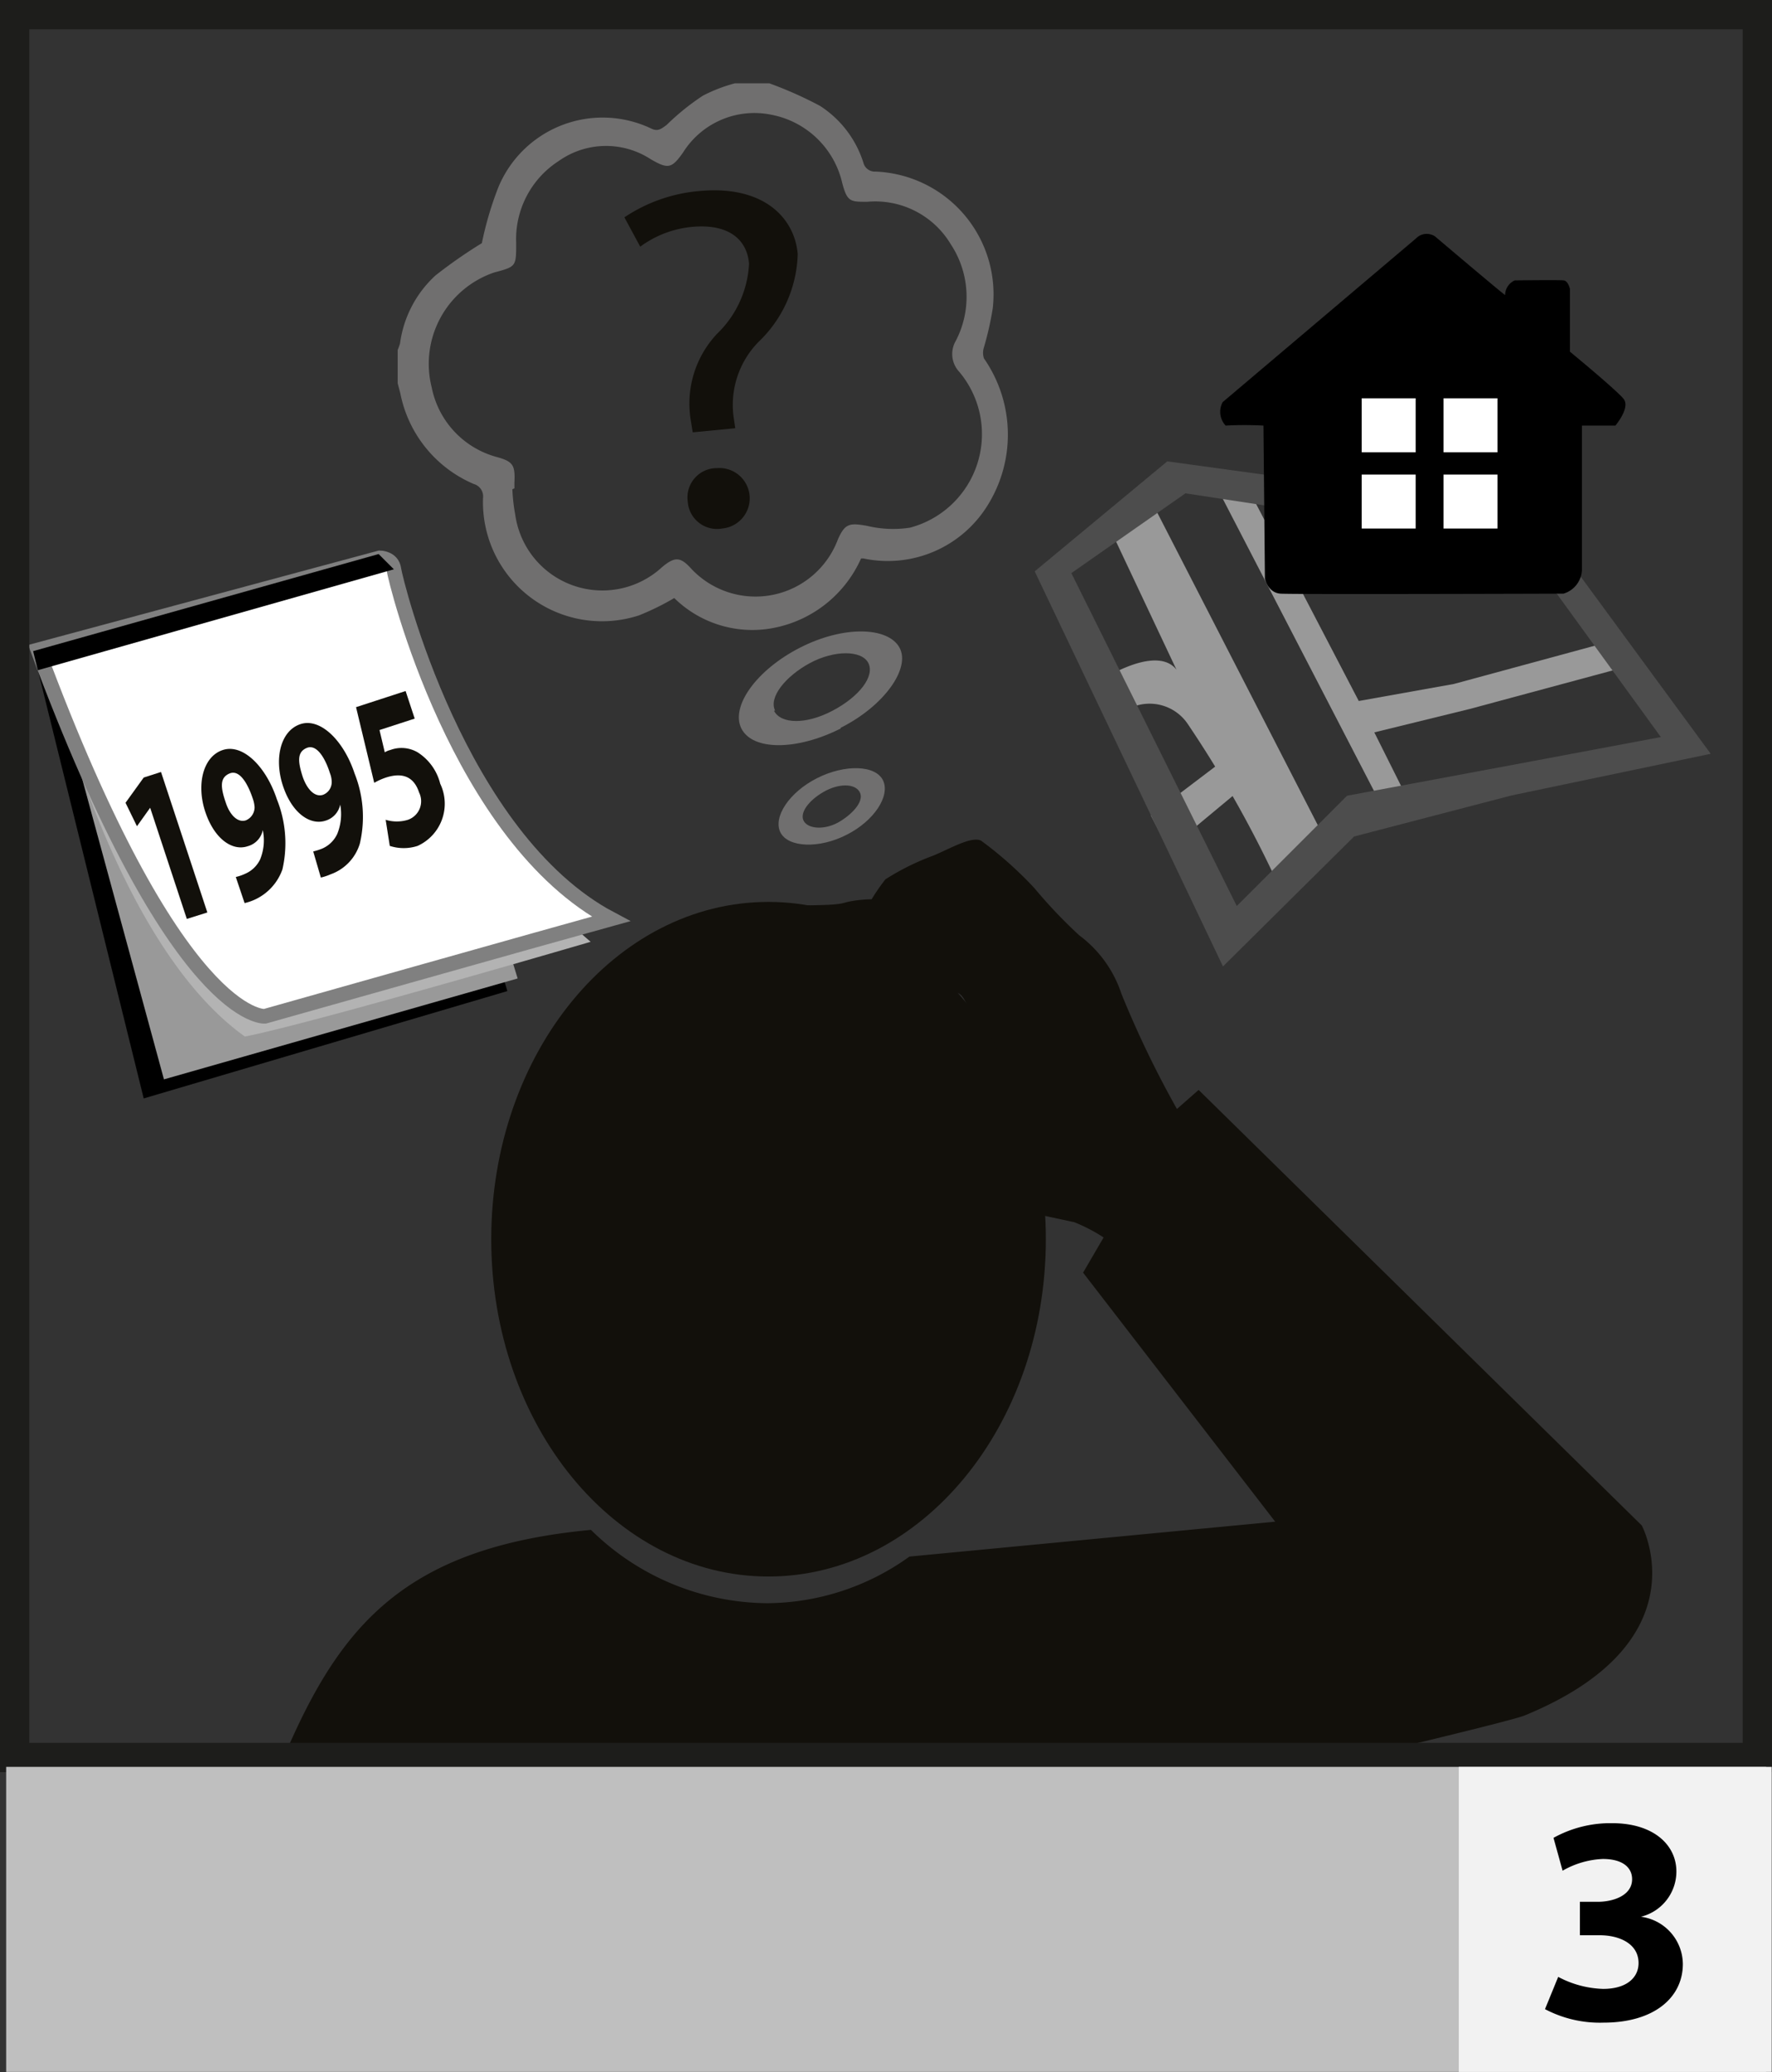 <svg id="Layer_1" data-name="Layer 1" xmlns="http://www.w3.org/2000/svg" viewBox="0 0 60.42 70.65"><rect x="0" y="0" width="60.42" height="70.65" fill="#333333" stroke="none"/><defs><style>.cls-1{fill:#12100b;}.cls-2{fill:#999;}.cls-3{fill:#b3b3b3;}.cls-4,.cls-7{fill:#fff;}.cls-4{stroke:gray;stroke-width:0.5px;}.cls-5{fill:#706f6f;}.cls-6{fill:#4d4d4d;}.cls-8{fill:none;stroke:#1d1d1b;}.cls-9{fill:#bfbfbf;}.cls-10{fill:#f2f2f2;}</style></defs><path class="cls-1" d="M440.11,319.65c6.12-2.51,4-6.48,4-6.48L429,298.32l-.74.65a34.78,34.78,0,0,1-1.89-3.92,4.07,4.07,0,0,0-1.44-2,16.8,16.8,0,0,1-1.53-1.61,12.91,12.91,0,0,0-1.82-1.62c-.34-.16-1.1.3-1.65.52a8.42,8.42,0,0,0-1.61.8,6.72,6.72,0,0,0-.47.68s-.51,0-.93.12-1.4.05-1.7.13.09.64.09.64a15.85,15.85,0,0,1,2.71,1.44,7.36,7.36,0,0,0,2.12,1l.21-.34.47.22c.25.12.46.89.46.89a13.37,13.37,0,0,1,1.11,1.9,5.49,5.49,0,0,1,.46,2.55,7.87,7.87,0,0,0,.51,2.16l1.4.3a5.71,5.71,0,0,1,1,.52l-.7,1.2,6.55,8.49-12.47,1.19a8.38,8.38,0,0,1-4.86,1.59,8.65,8.65,0,0,1-6-2.5c-6.38.6-8.57,3.3-10.46,7.72l16.05-.08,20.4.15S439.57,319.86,440.11,319.65Z" transform="translate(-388.13 -261.16)"/><path class="cls-1" d="M423.79,303.41c0,6.35-4.24,11.5-9.46,11.5s-9.45-5.15-9.45-11.5,4.23-11.5,9.45-11.5,9.46,5.15,9.46,11.5" transform="translate(-388.13 -261.16)"/><polygon points="1.25 22.68 4.9 37.45 17.3 33.79 13 19.62 1.25 22.68"/><polygon class="cls-2" points="2.58 25.74 5.59 36.8 17.65 33.36 15.37 25.91 2.58 25.74"/><path class="cls-3" d="M389.85,284.05s2.1,9.22,6.63,12.45c2.23-.43,11.79-3.23,11.79-3.23a22.13,22.13,0,0,1-1.81-1.73C404.87,290,389.85,284.05,389.85,284.05Z" transform="translate(-388.13 -261.16)"/><path class="cls-4" d="M389.42,283.32l11.66-3.14s.43,0,.48.39,2.19,9.16,7.4,11.92c-1.89.52-11.8,3.32-11.8,3.32S394.15,296.06,389.42,283.32Z" transform="translate(-388.13 -261.16)"/><polygon points="1.13 22.2 1.29 22.85 13.43 19.41 12.91 18.89 1.13 22.2"/><path class="cls-1" d="M393.25,288.7h0l-.45.63-.39-.8.62-.86.59-.19,1.58,4.79-.7.22Z" transform="translate(-388.13 -261.16)"/><path class="cls-1" d="M396.17,291.06a1.52,1.52,0,0,0,.32-.11,1,1,0,0,0,.51-.49,1.71,1.71,0,0,0,.09-1h0a.71.71,0,0,1-.51.55c-.52.18-1.14-.24-1.45-1.17s-.08-1.89.6-2.11,1.47.56,1.84,1.68a4,4,0,0,1,.19,2.39,1.79,1.79,0,0,1-1.29,1.15Zm-.35-2.56c.13.42.4.72.69.63a.48.48,0,0,0,.3-.45,1.06,1.06,0,0,0-.06-.29c-.17-.51-.45-1-.79-.86S395.65,288,395.82,288.5Z" transform="translate(-388.13 -261.16)"/><path class="cls-1" d="M398.81,290.19a2.15,2.15,0,0,0,.31-.1,1,1,0,0,0,.51-.5,1.79,1.79,0,0,0,.1-1h0a.72.72,0,0,1-.5.55c-.52.17-1.14-.25-1.45-1.18s-.09-1.88.59-2.11,1.48.56,1.85,1.68a4,4,0,0,1,.18,2.39,1.6,1.6,0,0,1-1,1.05,1.82,1.82,0,0,1-.33.11Zm-.36-2.55c.14.41.4.71.69.62a.46.46,0,0,0,.3-.44.82.82,0,0,0-.06-.3c-.16-.51-.45-1-.79-.86S398.29,287.14,398.45,287.64Z" transform="translate(-388.13 -261.16)"/><path class="cls-1" d="M402.27,285.66l-1.2.39.18.76a.64.64,0,0,1,.19-.08,1.09,1.09,0,0,1,.93.08,1.78,1.78,0,0,1,.77,1.07,1.58,1.58,0,0,1-.77,2.12,1.53,1.53,0,0,1-.95,0l-.14-.89a1.29,1.29,0,0,0,.76,0,.67.67,0,0,0,.38-.93c-.16-.49-.51-.71-1.13-.51a2.16,2.16,0,0,0-.4.18l-.62-2.58,1.69-.55Z" transform="translate(-388.13 -261.16)"/><path class="cls-5" d="M414.36,264a13.39,13.39,0,0,1,1.73.77,3.59,3.59,0,0,1,1.48,1.94.4.4,0,0,0,.41.3,4.19,4.19,0,0,1,4,4.66,10.6,10.6,0,0,1-.3,1.33.6.6,0,0,0,0,.38,4.55,4.55,0,0,1,.13,5,4,4,0,0,1-4.24,1.82h-.08a4.12,4.12,0,0,1-2.89,2.35,3.8,3.8,0,0,1-3.48-1,8.88,8.88,0,0,1-1.2.59,4.06,4.06,0,0,1-5.32-4,.44.44,0,0,0-.32-.48,4.25,4.25,0,0,1-2.5-3.09l-.09-.34v-1.14a2,2,0,0,0,.08-.22,3.83,3.83,0,0,1,1.21-2.32,16.73,16.73,0,0,1,1.58-1.1,11.61,11.61,0,0,1,.56-1.9,3.85,3.85,0,0,1,5.23-2c.22.1.33,0,.51-.13a8.14,8.14,0,0,1,1.24-1,5.34,5.34,0,0,1,1.09-.42Zm-8.76,13.84h0a6.23,6.23,0,0,0,.1.88,3,3,0,0,0,5,1.78c.44-.37.63-.36,1,.05a3,3,0,0,0,5-1c.24-.54.39-.57,1-.46a3.79,3.79,0,0,0,1.46.06,3.3,3.3,0,0,0,1.68-5.31.89.89,0,0,1-.12-1.06,3.25,3.25,0,0,0-.17-3.29,3,3,0,0,0-2.85-1.45c-.58,0-.68,0-.85-.63a3.07,3.07,0,0,0-2.43-2.34,2.87,2.87,0,0,0-3,1.29c-.39.55-.51.57-1.1.23a2.79,2.79,0,0,0-3.14.06,3.17,3.17,0,0,0-1.45,2.8c0,.8,0,.8-.75,1a3.29,3.29,0,0,0-2.13,3.92,3.08,3.08,0,0,0,2.25,2.38c.52.15.6.27.57.86v.2" transform="translate(-388.13 -261.16)"/><path class="cls-1" d="M411.75,275.9l-.07-.43a3.47,3.47,0,0,1,.9-2.93,3.56,3.56,0,0,0,1.09-2.39c-.07-.84-.71-1.35-1.88-1.26a3.54,3.54,0,0,0-1.83.68l-.54-1a5.42,5.42,0,0,1,2.59-.9c2.14-.19,3.21.9,3.32,2.15a4.3,4.3,0,0,1-1.34,3,3.07,3.07,0,0,0-.85,2.53l.06.41Zm1,3.28a1,1,0,0,1-1.17-.92,1,1,0,0,1,1-1.14,1,1,0,1,1,.16,2.06Z" transform="translate(-388.13 -261.16)"/><path class="cls-5" d="M416.79,286c-1.51.76-3,.75-3.38,0s.51-2,2-2.76,3-.71,3.39,0-.54,2-2,2.73m-2.28-.58c.23.46,1.09.48,2,0s1.44-1.17,1.22-1.62-1.17-.45-2,0-1.41,1.17-1.18,1.62" transform="translate(-388.13 -261.16)"/><path class="cls-5" d="M417,289.62c-.93.48-2,.44-2.26-.08s.3-1.37,1.25-1.85,2-.45,2.25.08-.31,1.38-1.24,1.85m.44-1.46c-.16-.29-.71-.3-1.23,0s-.83.73-.67,1,.74.31,1.24,0,.82-.73.66-1" transform="translate(-388.13 -261.16)"/><polygon class="cls-2" points="39.84 28.96 42.34 26.88 41.68 25.95 39.24 27.8 39.84 28.96"/><polygon class="cls-2" points="41.41 16.46 47.25 27.74 48.32 27.89 46.86 24.97 50.12 24.17 55.61 22.69 55.13 21.81 49.57 23.32 46.33 23.9 42.48 16.51 41.41 16.46"/><path class="cls-2" d="M433.19,289.54l-6-11.68L425.89,279l2.48,5.26s-.21-1.21-2.3-.14a5.7,5.7,0,0,0,.57,1.19,1.57,1.57,0,0,1,2,.55,39.05,39.05,0,0,1,3,5.3Z" transform="translate(-388.13 -261.16)"/><path class="cls-6" d="M437.86,275.14l-4.24,2.53-5.69-.78-4.52,3.75,6.42,13.47,4.47-4.43,5.37-1.4,6.79-1.42Zm1.89,12.09-5.69,1.06-3.76,3.76-5.64-11.35,3.89-2.72,5.12.78,3.83-2.47,7.26,10Z" transform="translate(-388.13 -261.16)"/><path d="M436.41,269.29l-6.59,5.58a.69.69,0,0,0,.1.8,12.41,12.41,0,0,1,1.29,0l.05,5.22s.1.48.53.51,9.65,0,9.65,0a.88.88,0,0,0,.63-.86c0-.71,0-4.87,0-4.87h1.14s.52-.61.28-.91-1.83-1.61-1.83-1.61l0-2.14s-.06-.27-.21-.29-1.67,0-1.67,0a.55.55,0,0,0-.33.5c-.15-.1-2.39-2-2.39-2A.51.51,0,0,0,436.41,269.29Z" transform="translate(-388.13 -261.16)"/><rect class="cls-7" x="46.43" y="13.58" width="1.84" height="1.84"/><rect class="cls-7" x="49.22" y="13.58" width="1.84" height="1.84"/><rect class="cls-7" x="46.43" y="16.18" width="1.84" height="1.84"/><rect class="cls-7" x="49.22" y="16.18" width="1.84" height="1.84"/><rect class="cls-8" x="0.5" y="0.5" width="59.42" height="59.42"/><rect class="cls-9" x="0.21" y="60.24" width="60.01" height="10.4"/><rect class="cls-10" x="49.74" y="60.24" width="10.67" height="10.4"/><path d="M441.26,328.56a3.48,3.48,0,0,0,1.53.41c.81,0,1.21-.39,1.21-.88,0-.66-.65-.95-1.33-.95H442V326h.61c.52,0,1.17-.21,1.17-.77,0-.39-.31-.69-1-.69a3,3,0,0,0-1.37.4l-.31-1.12a4,4,0,0,1,2-.5c1.41,0,2.19.74,2.19,1.65a1.59,1.59,0,0,1-1.21,1.54v0a1.64,1.64,0,0,1,1.43,1.61c0,1.16-1,2-2.7,2a4,4,0,0,1-2-.46Z" transform="translate(-388.13 -261.16)"/></svg>